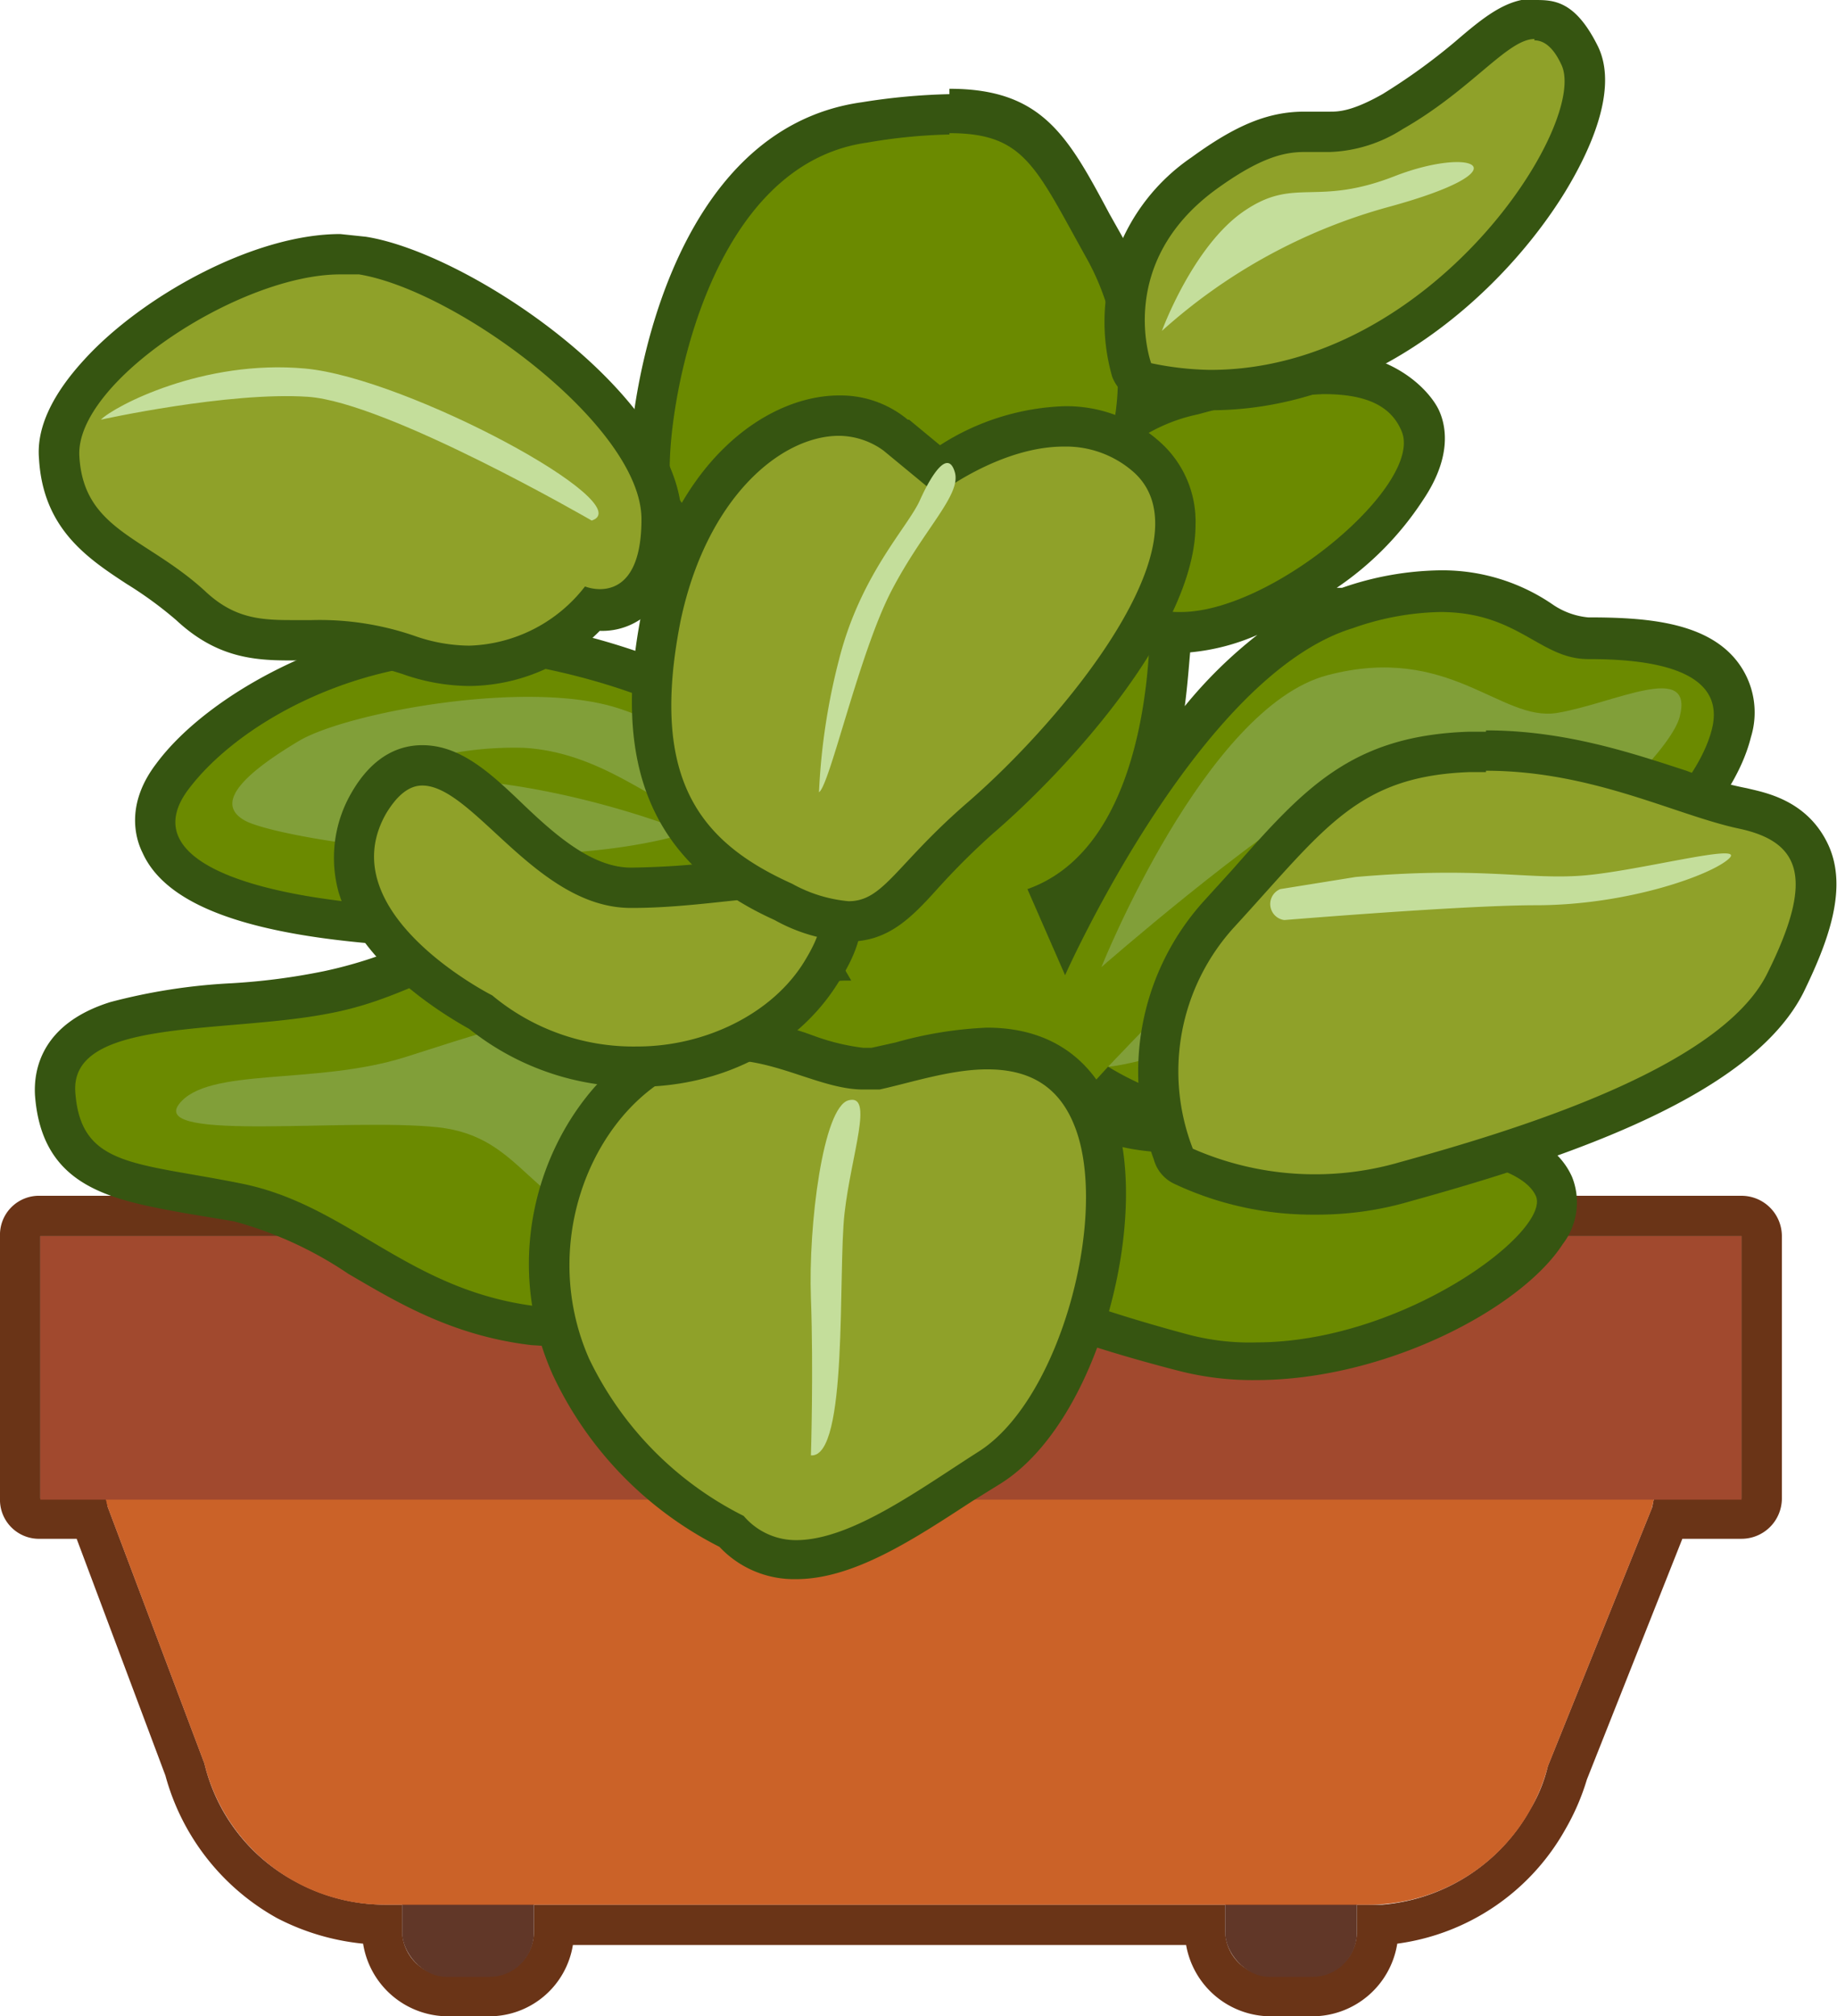 <svg xmlns="http://www.w3.org/2000/svg" viewBox="0 0 136.6 149.9"><g id="Layer_2" data-name="Layer 2"><g id="Layer_1-2" data-name="Layer 1"><path d="M129.5,91.9v19.5H123c-.1.3-.1.6-.2.8h0l-7.7,19.1a11.3,11.3,0,0,1-1.3,3.2,13.9,13.9,0,0,1-11,7.1h-1.9v2a3.3,3.3,0,0,1-3.3,3.3H94.5a3.4,3.4,0,0,1-3.4-3.3v-2H39.7v2a3.3,3.3,0,0,1-3.3,3.3H33.3a3.4,3.4,0,0,1-3.4-3.3v-2H28.7a13.9,13.9,0,0,1-6.7-1.7,13.5,13.5,0,0,1-6.8-8.8L8,112c0-.2-.1-.4-.1-.6H3V91.9H129.5m0-3H3a2.9,2.9,0,0,0-3,3v19.5a2.9,2.9,0,0,0,3,3H5.7L12.3,132a17.3,17.3,0,0,0,8.3,10.6,17.6,17.6,0,0,0,6.4,1.9,6.4,6.4,0,0,0,6.3,5.4h3.1a6.3,6.3,0,0,0,6.2-5.3H88.2a6.4,6.4,0,0,0,6.3,5.3h3.1a6.4,6.4,0,0,0,6.3-5.4,16.9,16.9,0,0,0,12.5-8.5,17.3,17.3,0,0,0,1.6-3.7l7.1-17.9h4.4a3,3,0,0,0,3-3V91.9a3,3,0,0,0-3-3Z" style="fill:#6a3417"/><rect x="29.9" y="137.4" width="9.8" height="9.57" rx="3.3" style="fill:#613728"/><rect x="91.1" y="137.4" width="9.8" height="9.57" rx="3.3" style="fill:#613728"/><path d="M101.7,141.6h-73a13.8,13.8,0,0,1-13.5-10.5L8,112A14,14,0,0,1,21.5,94.6h87.9a14,14,0,0,1,13.4,17.6l-7.7,19.1A13.8,13.8,0,0,1,101.7,141.6Z" style="fill:#a1492e"/><path d="M8,112l7.2,19.1a13.8,13.8,0,0,0,13.5,10.5h73a13.8,13.8,0,0,0,13.4-10.3l7.7-19.1a13.8,13.8,0,0,0,.4-4.9H7.6A15.2,15.2,0,0,0,8,112Z" style="fill:#e57225;opacity:0.62"/><rect x="3" y="91.9" width="126.5" height="19.59" style="fill:#a1492e"/><path d="M93.4,101.2a25.1,25.1,0,0,1-5.5-.6c-10.3-2.7-14.7-5.1-16-6l-9.5-.3c-1.9.8-11.3,4.5-19.7,4.5l-3.1-.2c-5.5-.7-9.3-2.9-12.9-5.1s-5.7-3.4-9-4l-3.6-.7c-5.5-.9-9.5-1.6-10-7.5s6.5-6,13.2-6.6c2.4-.2,4.9-.5,7.1-.9a30,30,0,0,0,6.2-2.1c2.8-1.1,5.4-2.2,9-2.2a23.4,23.4,0,0,1,7,1.2c4.3,1.2,6.5,3.1,7.6,4.9a13.9,13.9,0,0,1,1.9-1.5,13.8,13.8,0,0,1,4.7-2.4l-4.2-7.3c-3.5,1.2-14,4.5-24.1,4.5H29.8c-7.1-.4-15.9-1.8-17.9-6-.5-1.1-.8-2.9.9-5.1C15.9,53.5,25,47.6,35.3,47.6a21.2,21.2,0,0,1,4.4.4A46.4,46.4,0,0,1,53,52.4a9.1,9.1,0,0,1,1-6.1,17.2,17.2,0,0,1,3.1-3.7c-3.7-1.1-8.8-3.3-8.8-7.9,0-7.3,4-24,16-25.7a46,46,0,0,1,6.3-.6c6.1,0,7.6,2.9,10.6,8.5l.9,1.6A19.7,19.7,0,0,1,84.4,31a16.2,16.2,0,0,1,4.4-1.7h.4a46.4,46.4,0,0,1,9.2-1.4c3.7,0,6.1,1.2,7.2,3.5s.3,3.3-1,5.3C101.5,41.4,93.5,47,87.8,47H87a32.9,32.9,0,0,1-2.5,12.8c4.1-6.1,9.6-12.7,15.7-14.6a23.8,23.8,0,0,1,6.9-1.2,13.9,13.9,0,0,1,7.6,2.3,6.7,6.7,0,0,0,3.4,1.2c3.8,0,8,.2,9.9,2.7a4.7,4.7,0,0,1,.7,4.4c-1.2,5.1-7.2,10.4-15.6,17.5l-3,2.7c-4.7,4.2-10,9.1-17.4,9.1a20.8,20.8,0,0,1-10-2.8l-1.5,1.7c.9.6,2.7,1.4,6.5,1.4h2.5c2.7-.2,5.6-.3,8.3-.3,10,0,15.7,1.5,17,4.4.4.7.5,1.9-.6,3.6C112.4,95.7,102.9,101.2,93.4,101.2ZM79.2,68.9c.7-1.3,1.6-3,2.7-4.8a13.5,13.5,0,0,1-3.5,2.8Z" style="fill:#6b8a00"/><path d="M70.6,9.9c5.6,0,6.4,2.5,10.2,9.3a18.4,18.4,0,0,1,.8,16.3,12.7,12.7,0,0,1,7.5-4.7,41.1,41.1,0,0,1,9.3-1.5c2.7,0,4.9.6,5.8,2.7,1.8,3.9-9.5,13.5-16.4,13.5a5.9,5.9,0,0,1-2.3-.4s.8,17.5-9.1,21l2.8,6.4s9.9-22.3,21.4-25.8a20.5,20.5,0,0,1,6.5-1.2c5.8,0,7.4,3.5,11,3.5s10.4.4,9.2,5.2-7.6,10.3-15.1,16.7c-5.6,4.7-11.1,11.5-19.5,11.5a21,21,0,0,1-10.3-3.1l-3.2,3.5s1.3,2.9,8.5,2.9h2.6c2.6-.2,5.4-.3,8.2-.3,7.4,0,14.5.9,15.7,3.5s-9.8,10.9-20.8,10.9a17.8,17.8,0,0,1-5.1-.6C76,95.9,72.4,93.2,72.4,93.2l-10.3-.4s-10.4,4.5-19.4,4.5a13.7,13.7,0,0,1-2.9-.2C30.3,95.9,25.9,89.6,18,88S6,86.8,5.6,81.2s11.2-4.3,19.1-5.9c6.1-1.2,9.1-4.3,14.9-4.3a22.1,22.1,0,0,1,6.6,1.1c6.1,1.8,7.5,4.8,7.5,7.1a6.9,6.9,0,0,0-.8,2.8,5.5,5.5,0,0,0,.8-2.8,8.7,8.7,0,0,1,3.2-3.9c3.1-2.2,5.2-2.4,6-2.4h.4l-6-10.3s-12.8,4.8-24.8,4.8H29.9c-12.7-.8-19.5-3.9-15.9-8.7s12-9.5,21.3-9.5a28.3,28.3,0,0,1,4.1.3c10.8,2,16.3,6.4,16.3,6.4s-2.8-4.8-.4-8.7a12.5,12.5,0,0,1,5.6-5.2s-11.1-1.6-11.1-7.2,3.1-22.6,14.7-24.2a39.9,39.9,0,0,1,6.1-.6m0-3a47,47,0,0,0-6.5.6c-14.4,2-17.3,22-17.3,27.2s3.9,7.1,7.6,8.5a18.8,18.8,0,0,0-1.6,2.3A9.8,9.8,0,0,0,51.4,50,51.7,51.7,0,0,0,40,46.5a24.2,24.2,0,0,0-4.7-.4c-9.8,0-19.8,5.4-23.7,10.7-2.2,2.9-1.6,5.4-1,6.6,1.8,4,8.1,6.2,19.1,6.9h.4a32.5,32.5,0,0,1-6,1.9,48,48,0,0,1-6.9.9,43.7,43.7,0,0,0-9,1.4c-5.1,1.6-5.7,5-5.6,6.9.5,6.9,5.7,7.8,11.2,8.8l3.6.6a28.4,28.4,0,0,1,8.5,3.9c3.6,2.1,7.7,4.6,13.6,5.3l3.2.2c8.3,0,17.4-3.5,19.9-4.5l8.9.3c1.8,1.1,6.4,3.4,16.1,5.9a22,22,0,0,0,5.8.7c9.6,0,19.7-5.3,22.8-10.1a5.1,5.1,0,0,0,.7-5c-.9-2-3.4-4.7-14-5.2a53.3,53.3,0,0,0,8.2-6.5,36.5,36.5,0,0,1,3-2.7c8.5-7.2,14.7-12.7,16.1-18.3a6.2,6.2,0,0,0-1-5.6c-2.3-3-6.9-3.3-11.1-3.3a5.6,5.6,0,0,1-2.7-1,14.5,14.5,0,0,0-8.3-2.5,23,23,0,0,0-7.3,1.3h-.4a23.1,23.1,0,0,0,6.4-6.5c2.1-3.1,1.8-5.4,1.2-6.7s-3.2-4.4-8.6-4.4a48.3,48.3,0,0,0-9.5,1.4h-.5l-2.3.7a21.2,21.2,0,0,0-2.7-10.7l-.9-1.6c-3.1-5.8-5-9.3-11.9-9.3ZM88.5,48.5a16.1,16.1,0,0,0,5-1.3,33.8,33.8,0,0,0-5.4,5.3c.2-1.5.3-2.9.4-4ZM45.9,68.9c4.2-.9,7.8-2,10.1-2.7l2.6,4.7a17.3,17.3,0,0,0-3.4,1.9l-.8.6c-1.4-1.6-3.7-3.1-7.4-4.2l-1.1-.3Z" style="fill:#365511"/><path d="M81.9,71.9s7.7-19.3,16.8-21.7,12.9,3.5,17.1,2.8,10.2-3.9,9.1.3S106.4,72.2,95.2,75.8s-12.8,3.5-12.8,3.5S92.7,68.4,97.6,64.5s18.2-6.6,18.2-6.6-10.1-2.8-16.4.7S81.9,71.9,81.9,71.9Z" style="fill:#9bb87f;opacity:0.45"/><path d="M45.8,52.6c-6.8-2.1-20.1.4-23.6,2.5s-6.5,4.5-4,5.9,21.5,4.4,33,.9c0,0-13.1-5.4-24.3-3.7A25.8,25.8,0,0,1,39,55.6c6.6.4,10.7,5.4,13.3,4.7S52.6,54.7,45.8,52.6Z" style="fill:#9bb87f;opacity:0.45"/><path d="M58.1,85.9s-1.4,8.4-10.2,6.3-8.7-7.7-15.4-8.4-21.3,1.1-19.2-1.7,10.1-1.4,16.8-3.5,12.2-4.3,17.5-2.1S58.1,85.9,58.1,85.9Z" style="fill:#9bb87f;opacity:0.45"/><path d="M59.2,115.9a6.7,6.7,0,0,1-4.9-2.1c-1.5-.8-8.4-4.5-11.8-12.3-4.2-9.4.1-19.1,6.5-22.8a9.4,9.4,0,0,1,5.1-1.4,19.4,19.4,0,0,1,6,1.2,14.3,14.3,0,0,0,4.1,1h.9l1.8-.4a27.6,27.6,0,0,1,6.5-1.1c3.9,0,6.5,1.7,7.9,5.1,2.8,6.8-.8,21.7-7.7,26l-2.1,1.4C67.4,113.1,63.1,115.9,59.2,115.9Z" style="fill:#8fa129"/><path d="M54.1,78.8c3.7,0,7,2.2,10.1,2.2h1.2c2.3-.5,5.3-1.5,8-1.5s5.2.9,6.5,4.2c2.6,6.5-1,20.3-7.1,24.2-4.4,2.8-9.5,6.6-13.6,6.6a5.1,5.1,0,0,1-3.9-1.8,25.3,25.3,0,0,1-11.5-11.7c-3.6-8.2-.1-17.4,5.9-20.9a8.4,8.4,0,0,1,4.4-1.2m0-3a11.1,11.1,0,0,0-5.9,1.6c-6.9,4-11.6,14.6-7.1,24.7A27.3,27.3,0,0,0,53.5,115a7.6,7.6,0,0,0,5.7,2.4c4.3,0,8.8-3,13.1-5.8l2.1-1.3c7.5-4.7,11.3-20.4,8.3-27.9-1.1-2.7-3.7-6-9.3-6a29.3,29.3,0,0,0-6.8,1.1l-1.8.4h-.6a16.3,16.3,0,0,1-3.7-.9,20.8,20.8,0,0,0-6.4-1.3Z" style="fill:#365511"/><path d="M60.3,108.2s.2-6.3,0-11.7.9-14.2,2.8-14.7.2,4-.3,8.4S63.1,108.4,60.3,108.2Z" style="fill:#c4de9b"/><path d="M97.8,88.8A22.3,22.3,0,0,1,88,86.7a1.8,1.8,0,0,1-.7-.8v-.2a17.3,17.3,0,0,1,3.5-17.8l2-2.2c5.3-5.9,8.4-9.5,16.6-9.8h1.2c5.7,0,10.5,1.6,14.4,2.9a39.6,39.6,0,0,0,4.7,1.4c2.6.6,4.2,1.6,5,3.2s.5,5.1-1.9,9.8c-3.5,7.1-16.9,11.6-28.2,14.8A25.7,25.7,0,0,1,97.8,88.8Z" style="fill:#8fa129"/><path d="M110.5,57.3c7.9,0,14.1,3.3,18.8,4.3s5.6,3.8,2.1,10.8-18.6,11.6-27.3,14a22.6,22.6,0,0,1-15.4-1,15.9,15.9,0,0,1,3.1-16.5c6.7-7.3,9.1-11.2,17.5-11.5h1.2m0-3h-1.3c-8.8.3-12.3,4.3-17.6,10.3l-2,2.2a18.9,18.9,0,0,0-3.8,19.3h0A2.8,2.8,0,0,0,87.3,88a24.1,24.1,0,0,0,10.5,2.3,24.4,24.4,0,0,0,7.1-1c12.3-3.4,25.4-8,29.2-15.5,1.8-3.7,3.4-7.8,1.8-11.1s-4.8-3.8-6-4.1a26.6,26.6,0,0,1-4.5-1.3c-4-1.3-9-3-14.9-3Z" style="fill:#365511"/><path d="M95.5,68.4a1.2,1.2,0,0,1-.3-2.3l5.6-.9c9.2-.8,12.7.2,16.8-.1s12.2-2.5,11-1.3-7.5,3.5-14.4,3.5C110.2,67.3,101.7,67.9,95.5,68.4Z" style="fill:#c4de9b"/><path d="M34.9,49.5a11.9,11.9,0,0,1-4.5-.8,21.3,21.3,0,0,0-7.2-1.1H21.6c-2.5,0-4.9-.2-7.4-2.6a44.1,44.1,0,0,0-4-2.9C7.4,40.3,4.7,38.5,4.4,34q-.3-2.8,3-6.3c3.9-4.2,11.9-8.8,17.9-8.8h1.6c7.8,1.3,22.2,11.9,22.3,19.7,0,2.6-.6,4.4-1.7,5.6a4.4,4.4,0,0,1-2.9,1.1H44A12.5,12.5,0,0,1,34.9,49.5Z" style="fill:#8fa129"/><path d="M25.3,20.4h1.4c7.3,1.2,21,11.3,21,18.2,0,4.4-1.8,5.2-3.1,5.2a3.3,3.3,0,0,1-1.1-.2A11.3,11.3,0,0,1,34.9,48a12.5,12.5,0,0,1-4-.7,21.6,21.6,0,0,0-7.7-1.2H21.6c-2.4,0-4.3-.2-6.4-2.2-4.4-4-9-4.5-9.3-10S17.8,20.4,25.3,20.4m0-3h0c-6.5,0-14.8,4.7-19,9.3-2.4,2.6-3.6,5.1-3.4,7.4.3,5.2,3.6,7.4,6.5,9.3a28.9,28.9,0,0,1,3.7,2.7c3,2.8,5.8,3,8.5,3h1.6a20.4,20.4,0,0,1,6.7,1,15.1,15.1,0,0,0,5,.9,13.8,13.8,0,0,0,9.7-4.1h0a5.1,5.1,0,0,0,3.9-1.6c1.5-1.4,2.2-3.6,2.2-6.7-.1-9.2-15.8-19.8-23.5-21l-1.9-.2Z" style="fill:#365511"/><path d="M7.5,31.2c1-1,7.6-4.5,15.2-3.8S47.7,37.5,44,38.7c0,0-15.2-8.8-21.1-9.2S7.5,31.2,7.5,31.2Z" style="fill:#c4de9b"/><path d="M47.4,79.3a18.6,18.6,0,0,1-11.7-4c-1.1-.6-7.5-4.2-9-9.4a7.5,7.5,0,0,1,.7-6.2c1.1-1.9,2.4-2.8,4-2.8s4.1,1.8,6.4,3.9S43.4,66,46.9,66H47a43.7,43.7,0,0,0,6.4-.5l4.7-.3c1.5,0,3.3.2,4.1,1.7s-.1,3.7-1.1,5.4C58.3,76.7,53.2,79.3,47.4,79.3Z" style="fill:#8fa129"/><path d="M31.4,58.4c3.8,0,8.5,9.1,15.5,9.1H47c4.3,0,8.4-.8,11.1-.8s4.1.9,1.7,4.8-7.4,6.3-12.4,6.3A16.4,16.4,0,0,1,36.6,74s-12.1-6.1-7.9-13.5c.9-1.5,1.8-2.1,2.7-2.1m0-3c-1.5,0-3.6.6-5.3,3.6a9.6,9.6,0,0,0-.9,7.4c1.7,5.5,8.1,9.2,9.7,10.1a19.7,19.7,0,0,0,12.5,4.3c6.3,0,11.9-2.9,14.9-7.7,1.3-2,2.5-4.6,1.2-7s-4.4-2.4-5.4-2.4-3,.2-4.9.4a60.6,60.6,0,0,1-6.2.4h-.1c-2.9,0-5.7-2.5-8.1-4.8s-4.6-4.3-7.4-4.3Z" style="fill:#365511"/><path d="M63.1,68.5a12,12,0,0,1-4.8-1.4C49.6,63.1,47,57,49.2,45.9s8.1-15,13.2-15a7.1,7.1,0,0,1,4.2,1.4l3.1,2.6c1.8-1.1,5.5-3.2,9.4-3.2A9.1,9.1,0,0,1,85.3,34a6.3,6.3,0,0,1,2.1,5c0,7.3-9.5,17.5-14.6,21.9a43,43,0,0,0-4.3,4.3C66.7,67.1,65.4,68.5,63.1,68.5Z" style="fill:#8fa129"/><path d="M62.4,32.4a5.7,5.7,0,0,1,3.3,1.1l4,3.3s4.6-3.6,9.4-3.6a7.6,7.6,0,0,1,5.2,1.9c5.7,5.1-5.1,18.3-12.4,24.6-5.3,4.6-6.2,7.3-8.8,7.3a10.6,10.6,0,0,1-4.2-1.3c-6.9-3.1-10.6-7.8-8.3-19.5,1.9-9.1,7.4-13.8,11.8-13.8m0-3h0c-5.5,0-12.5,5.1-14.7,16.2s.6,18.6,9.9,22.8A12.7,12.7,0,0,0,63.1,70c2.9,0,4.6-1.7,6.5-3.8A54.5,54.5,0,0,1,73.8,62c5.6-4.8,15.1-15.2,15.1-23a7.9,7.9,0,0,0-2.6-6.1,10.4,10.4,0,0,0-7.2-2.7,18.2,18.2,0,0,0-9.2,2.9l-2.3-1.9h-.1a7.8,7.8,0,0,0-5.1-1.8Z" style="fill:#365511"/><path d="M60.9,58.9A47.7,47.7,0,0,1,62.4,49c1.6-6.3,5.1-9.8,6-11.8s2.1-3.8,2.6-2.1-2.3,4.2-4.7,8.8S61.7,58.4,60.9,58.9Z" style="fill:#c4de9b"/><path d="M90,29a24.2,24.2,0,0,1-4.7-.5,1.5,1.5,0,0,1-1.2-1c-1-2.9-1.2-9.8,5.4-14.6C93,10.3,95,9.8,97,9.8h1.9a9,9,0,0,0,4.7-1.5,34.1,34.1,0,0,0,5.5-4.1c2-1.6,3.4-2.8,5-2.8s3,2,3.3,2.6c1.4,2.9-1.2,7.6-2.4,9.5C110.6,20.7,101.5,29,90,29Z" style="fill:#8fa129"/><path d="M114.1,3c.7,0,1.4.5,2,1.8,2.1,4.3-9.6,22.7-26.1,22.7a22.8,22.8,0,0,1-4.4-.5s-2.7-7.4,4.8-12.9c3.3-2.4,5.1-2.8,6.6-2.8h1.9a10.7,10.7,0,0,0,5.4-1.7c5.1-2.9,7.8-6.7,9.8-6.7m0-3h0c-2.1,0-3.8,1.4-5.9,3.2a44.8,44.8,0,0,1-5.4,3.9c-2.3,1.3-3.3,1.3-3.9,1.3H97c-2.7,0-5.1,1-8.4,3.4A14.8,14.8,0,0,0,82.7,28,3,3,0,0,0,85,29.9a20.7,20.7,0,0,0,5,.6c12.1,0,21.7-8.7,26.3-16.1,1.6-2.6,4.2-7.6,2.5-11S115.5,0,114.1,0Z" style="fill:#365511"/><path d="M86.4,24.6s2.3-6.3,6.1-8.9,5.3-.3,11.2-2.6,9.8-.5-.5,2.3A41.6,41.6,0,0,0,86.4,24.6Z" style="fill:#c4de9b"/></g></g></svg>